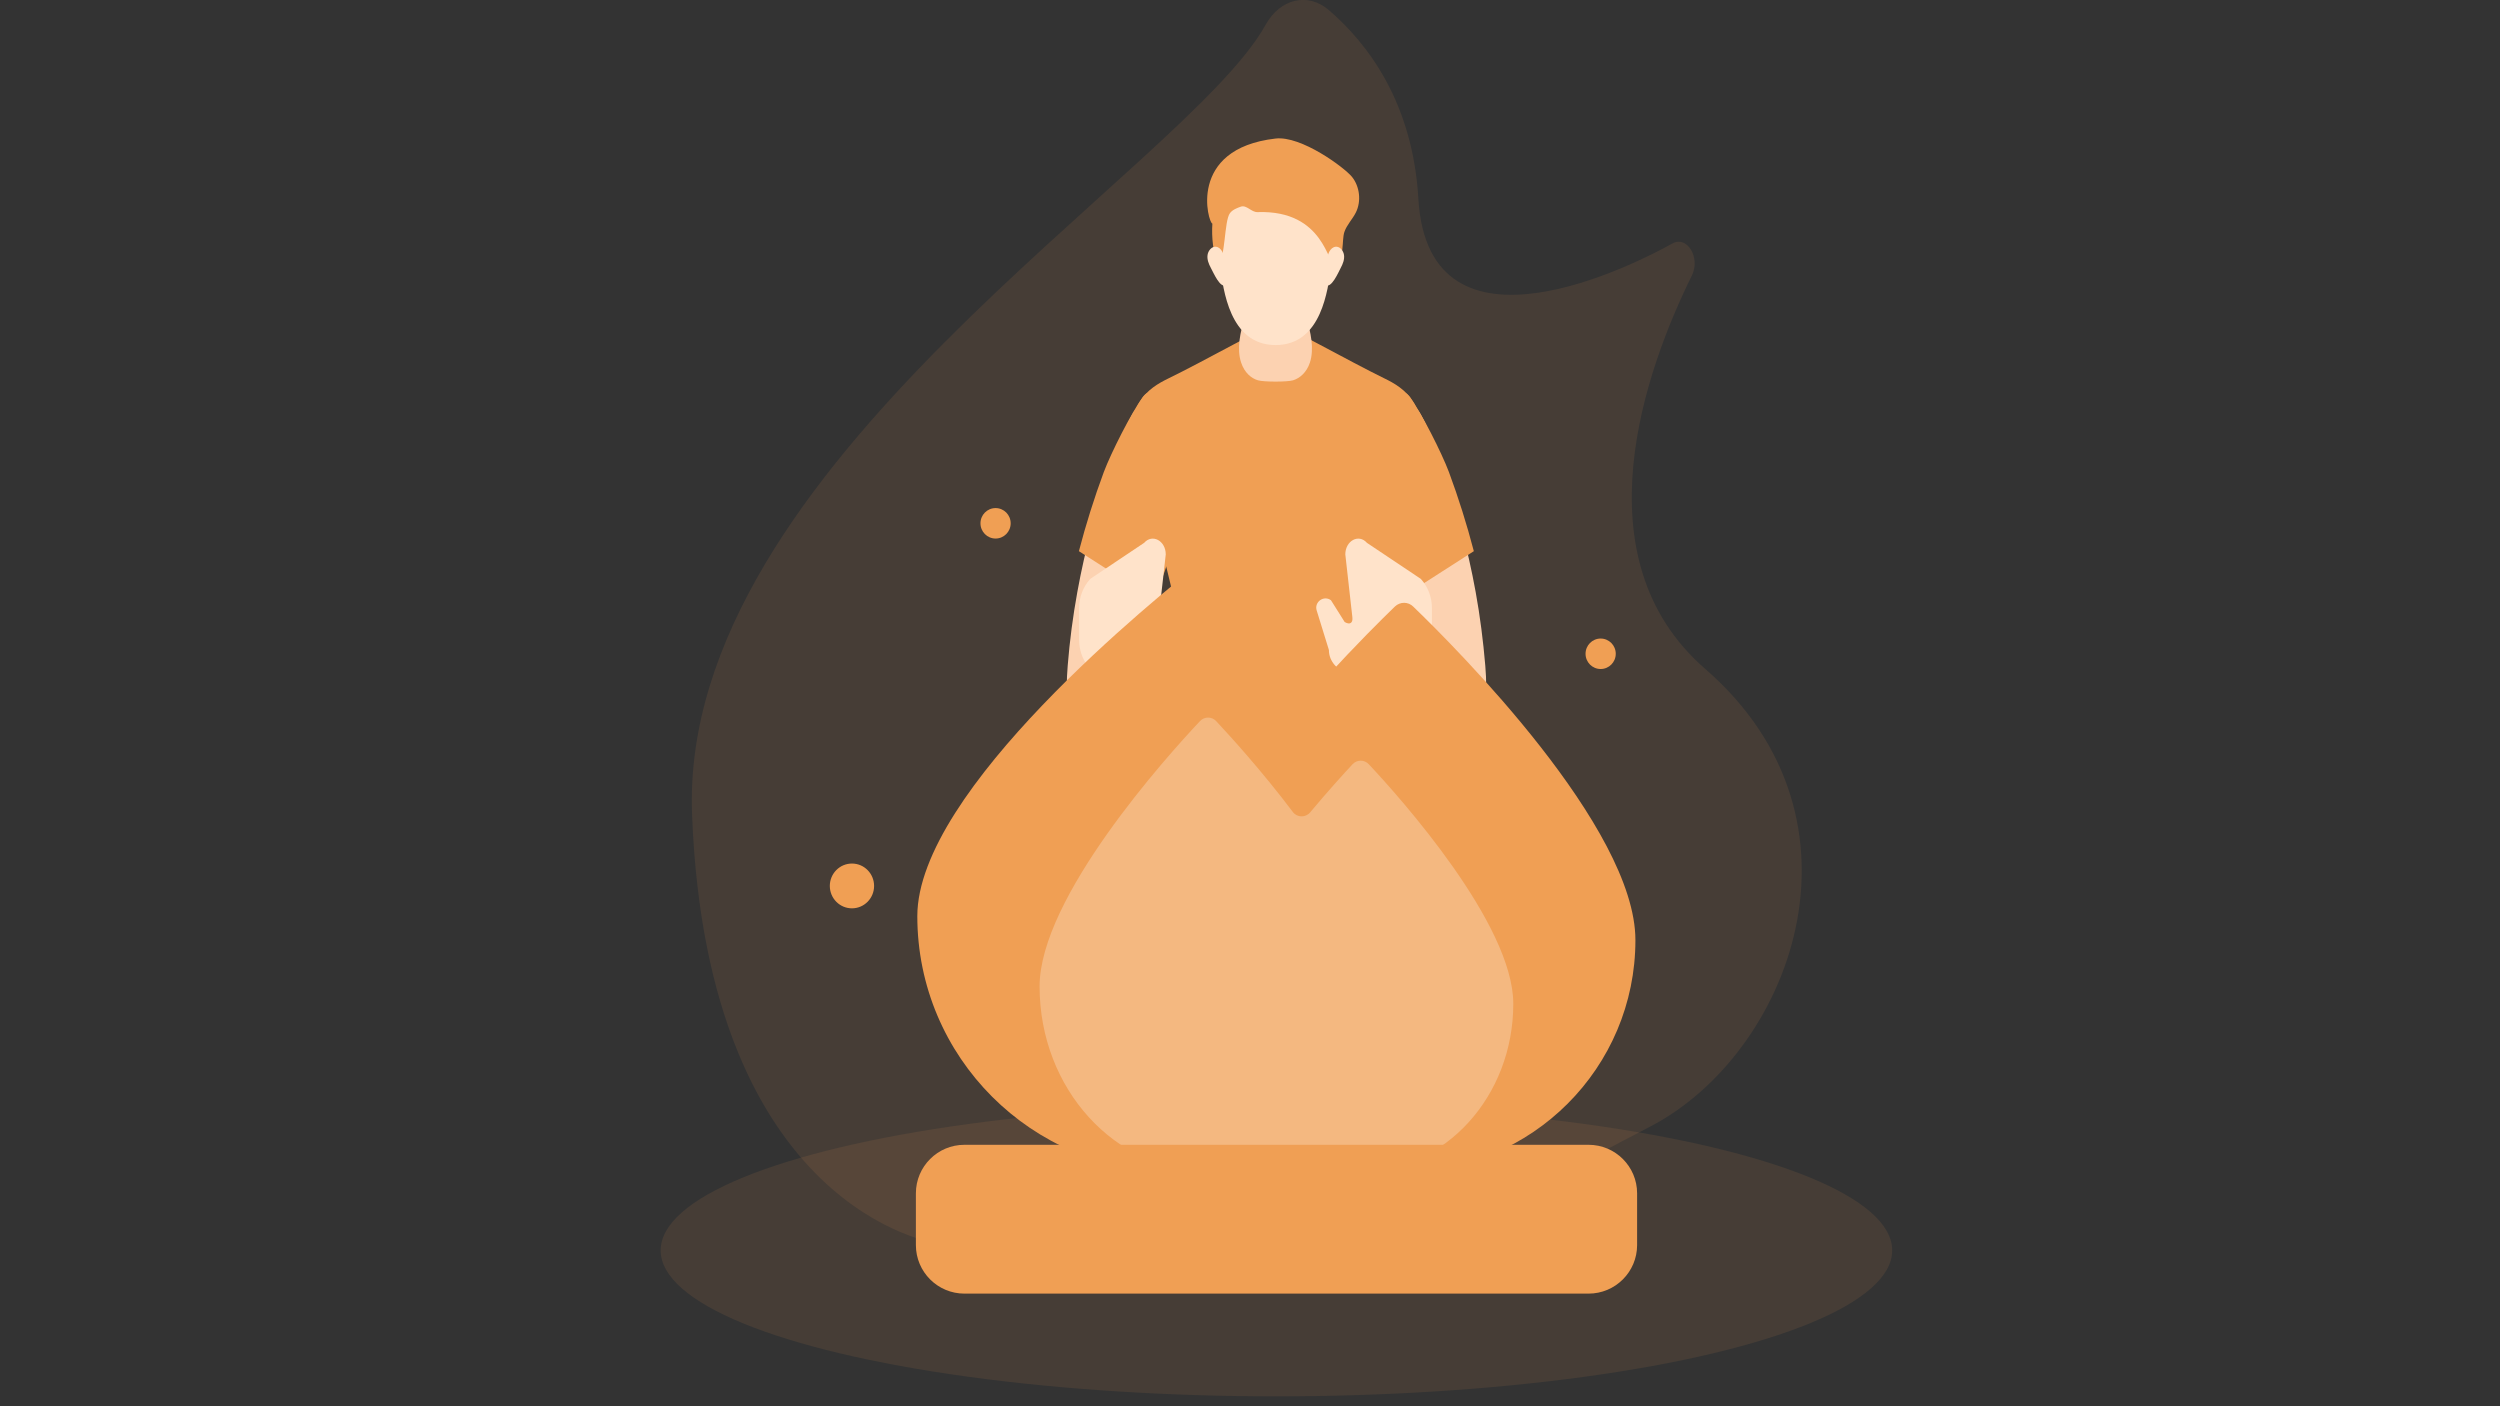 <svg xmlns="http://www.w3.org/2000/svg" xmlns:xlink="http://www.w3.org/1999/xlink" version="1.1" x="0px" y="0px" viewBox="0 0 1920 1080" style="enable-background:new 0 0 1920 1080;" xml:space="preserve">
<rect x="0" y="0" width="1920" height="1080" fill="#333333" stroke="none"/>
<style xmlns="http://www.w3.org/2000/svg" type="text/css">
	.st0{opacity:0.1;fill:#f09f54;}
	.st1{fill:#FCD2B1;}
	.st2{fill-rule:evenodd;clip-rule:evenodd;fill:#f09f54;}
	.st3{fill:#FFE3CA;}
	.st4{fill-rule:evenodd;clip-rule:evenodd;fill:#f09f54;}
	.st5{fill-rule:evenodd;clip-rule:evenodd;fill:#FFE3CA;}
	.st6{fill:#f09f54;}
	.st7{opacity:0.26;fill:#FFFFFF;}
	.st8{fill:#f09f54;}
	.st9{fill-rule:evenodd;clip-rule:evenodd;fill:#f09f54;}
</style>
<g xmlns="http://www.w3.org/2000/svg" id="Background">
	<ellipse class="st0" cx="980.3" cy="960.3" rx="472.9" ry="112.1"/>
	<path class="st0" d="M719.7,954.9c0,0-176.5-23.8-188.2-329.5C521.3,358,910.7,129.6,971.9,19.2c11.3-20.4,32.6-25.2,48.6-11.5   c29.8,25.6,64.5,70.9,68.8,144.9c7.8,133,169.9,48.5,195.1,34.4c11.3-6.3,21.7,10.8,15,24.5c-35.5,72-88,216.9,10.3,302.3   c134.5,116.9,64.7,296.3-42.9,351.7C1159.1,921,983.9,1030.8,719.7,954.9z"/>
</g>
<g xmlns="http://www.w3.org/2000/svg" id="Character">
	<g>
		<g>
			<path class="st1" d="M820,511.2c-0.9,11-1.4,22.8,2.4,32.6c3.8,9.9,13.6,16.6,20.9,11.2c4.1-3,6.5-8.9,8.7-14.5     c12.1-31.3,24.1-62.6,36.2-93.8c9.9-25.8,20.2-53.1,18.9-82.1c-0.6-13.4-3.8-26.7-9.8-37.3c-5.3-9.3-16.9-24.2-24.9-13.3     c-7.9,10.8-13.4,29.8-18.4,43.2c-11.6,31-20.5,63.7-26.6,97.4C824,473.3,821.5,492.2,820,511.2z"/>
			<path class="st2" d="M906.9,370.8c-0.6-14.9-4.2-29.7-11-41.5c-5.9-10.4-9.4-36.4-18.3-24.3c-8.8,12.1-24.3,42.7-29.9,57.6     c-7.3,19.7-13.7,40-19.1,60.7l57.8,37.1C897.4,432.2,908.3,402.3,906.9,370.8z"/>
		</g>
		<g>
			<path class="st1" d="M1140.7,511.2c0.9,11,1.4,22.8-2.4,32.6c-3.8,9.9-13.6,16.6-20.9,11.2c-4.1-3-6.5-8.9-8.7-14.5     c-12.1-31.3-24.1-62.6-36.2-93.8c-9.9-25.8-20.2-53.1-18.9-82.1c0.6-13.4,3.8-26.7,9.8-37.3c5.3-9.3,16.9-24.2,24.9-13.3     c7.9,10.8,13.4,29.8,18.4,43.2c11.6,31,20.5,63.7,26.6,97.4C1136.7,473.3,1139.1,492.2,1140.7,511.2z"/>
			<path class="st2" d="M1053.6,370.8c0.6-14.9,4.2-29.7,11-41.5c5.9-10.4,9.4-36.4,18.3-24.3c8.8,12.1,24.3,42.7,29.9,57.6     c7.3,19.7,13.7,40,19.1,60.7l-57.8,37.1C1063.1,432.2,1052.2,402.3,1053.6,370.8z"/>
		</g>
		<path class="st2" d="M875.4,308.4c5.6-9,14.1-14,22.4-18c24.4-11.8,80.4-42.9,82.5-42.8c2.1-0.1,58.1,30.9,82.5,42.8    c8.3,4,16.8,9,22.4,18c7.5,12,8.5,29.4,5.8,44.6c-2.7,15.2-8.6,29-13.7,43.1c-6.4,17.5-11.7,35.8-15.9,54.5    c-7.5,33.8-11.3,69-11.2,104.2c0,10.8,4.4,29.1,1.9,39.2c-3.1,12.8-19.8,15.7-28.2,17.1c-14.4,2.5-29,3.3-43.5,2.5    c-14.5,0.8-29.1,0-43.5-2.5c-8.4-1.4-25.1-4.3-28.2-17.1c-2.5-10.2,1.8-28.4,1.9-39.2c0.1-35.2-3.7-70.4-11.2-104.2    c-4.2-18.7-9.5-36.9-15.9-54.5c-5.1-14.1-11-27.9-13.7-43.1C866.9,337.8,867.8,320.5,875.4,308.4z"/>
		<g>
			<path class="st1" d="M956,243.9c3-9.7,4.6-27.8,10.6-34.3c3.6-3.9,22.4-3.9,26,0c6,6.4,7.6,24.6,10.6,34.3     c3.4,10.9,6.3,23.9,2.8,34.6c-2.5,7.5-7.7,12-13,13.6c-4.4,1.3-22.4,1.3-26.8,0c-5.3-1.5-10.5-6-13-13.6     C949.6,267.8,952.6,254.7,956,243.9z"/>
			<path class="st3" d="M939.8,162.2c6-17.6,73.5-17.6,79.6,0c4.8,14,5.5,29.8,2.8,44.6c-2.6,13.9-6.5,58.2-42.5,58.2     c-36,0-40-44.3-42.5-58.2C934.3,192,935,176.2,939.8,162.2z"/>
			<path class="st4" d="M979.6,106.4c19.7-2.3,52.7,22.1,58.7,29.4c6,7.4,7.3,18.8,3,27.4c-2.6,5.2-6.9,9.4-8.8,14.9     c-2.2,6.3,0.3,21.6-7.2,24.5c-5.8,2.3-7.5-41.5-59.5-39.7c-4.7,0.2-8.4-5.7-12.8-4.2c-2.9,1-6.5,2.4-8.4,5     c-4.6,6.3-3.2,35-9.5,39.8c-3.4-10.1-4.7-21-4-31.8C928.1,171.8,911.2,114.3,979.6,106.4z"/>
			<path class="st3" d="M1029.7,205.7c1.6-3,3-6.4,2.5-9.9c-0.5-3.4-3.3-6.7-6.5-6.3c-2,0.2-3.7,1.8-4.7,3.6c-1,1.8-1.5,4-2,6.1     c-0.8,3.6-1.6,7.3-2.4,10.9c-0.7,3.1-1.1,7,1.4,8.7C1022.4,222.1,1028,208.9,1029.7,205.7z"/>
			<path class="st3" d="M929.9,205.7c-1.6-3-3-6.4-2.5-9.9c0.5-3.4,3.3-6.7,6.5-6.3c2,0.2,3.7,1.8,4.7,3.6c1,1.8,1.5,4,2,6.1     c0.8,3.6,1.6,7.3,2.4,10.9c0.7,3.1,1.1,7-1.4,8.7C937.2,222.1,931.7,208.9,929.9,205.7z"/>
		</g>
	</g>
	<path class="st5" d="M1066.5,524.8L1066.5,524.8c-18.4,0-45.9-7.3-45.9-25.6l-9.4-30.4c-2-6.5,5.5-11.9,11-7.8l10.5,16.7   c4,2.4,6.5,0.8,5.9-3.8l-5.4-48.1c0-10.5,10.3-16.1,16.6-8.9l41.4,27.7c5.5,6.1,8.5,14,8.5,22.2v24.9   C1099.7,509.9,1084.8,524.8,1066.5,524.8z"/>
	<path class="st5" d="M862,524.8L862,524.8c18.4,0,45.9-7.3,45.9-25.6l9.4-30.4c2-6.5-5.5-11.9-11-7.8l-10.5,16.7   c-4,2.4-6.5,0.8-5.9-3.8l5.4-48.1c0-10.5-10.3-16.1-16.6-8.9l-41.4,27.7c-5.5,6.1-8.5,14-8.5,22.2v24.9   C828.8,509.9,843.6,524.8,862,524.8z"/>
</g>
<g xmlns="http://www.w3.org/2000/svg" id="Fire">
	<path class="st6" d="M1071.3,465.8c-10.1,9.8-30.2,29.6-53,54.8c-5.2,5.7-14,6.3-19.9,1.3c-50.1-42.6-61.2-75.4-63.5-90.4   c-0.6-3.8-5.1-5.6-8.1-3.2c-40,31.3-222.3,178.9-222.3,275.3c0,108.3,87.8,196.1,196.1,196.1c32.9,0,146.3,0,177.7,0   c98.1,0,177.7-79.6,177.7-177.7c0-86.4-137.6-224.3-170.6-256.1C1081.5,462,1075.3,462,1071.3,465.8z"/>
	<path class="st7" d="M1038.8,586.9c-6.9,7.4-18.9,20.6-32.6,37c-3.5,4.2-10,4.1-13.3-0.3c-23.9-31.7-48-58.1-58.9-69.8   c-3.4-3.6-9-3.6-12.4,0c-25.8,27.4-123.2,135.6-123.2,203.8c0,78.5,57.9,142.1,129.4,142.1c21.7,0,96.5,0,117.2,0   c64.7,0,117.2-57.7,117.2-128.8c0-61.2-86.8-158.2-111-184C1047.8,583.3,1042.2,583.3,1038.8,586.9z"/>
	<path class="st8" d="M1220,993.5H740.7c-20.6,0-37.3-16.7-37.3-37.3v-39.7c0-20.6,16.7-37.3,37.3-37.3H1220   c20.6,0,37.3,16.7,37.3,37.3v39.7C1257.3,976.8,1240.6,993.5,1220,993.5z"/>
	<ellipse class="st9" cx="1229.3" cy="502.1" rx="11.6" ry="11.7"/>
	<ellipse class="st9" cx="764.6" cy="401.9" rx="11.6" ry="11.7"/>
	<ellipse class="st9" cx="654.3" cy="680.4" rx="17" ry="17.2"/>
</g>
</svg>